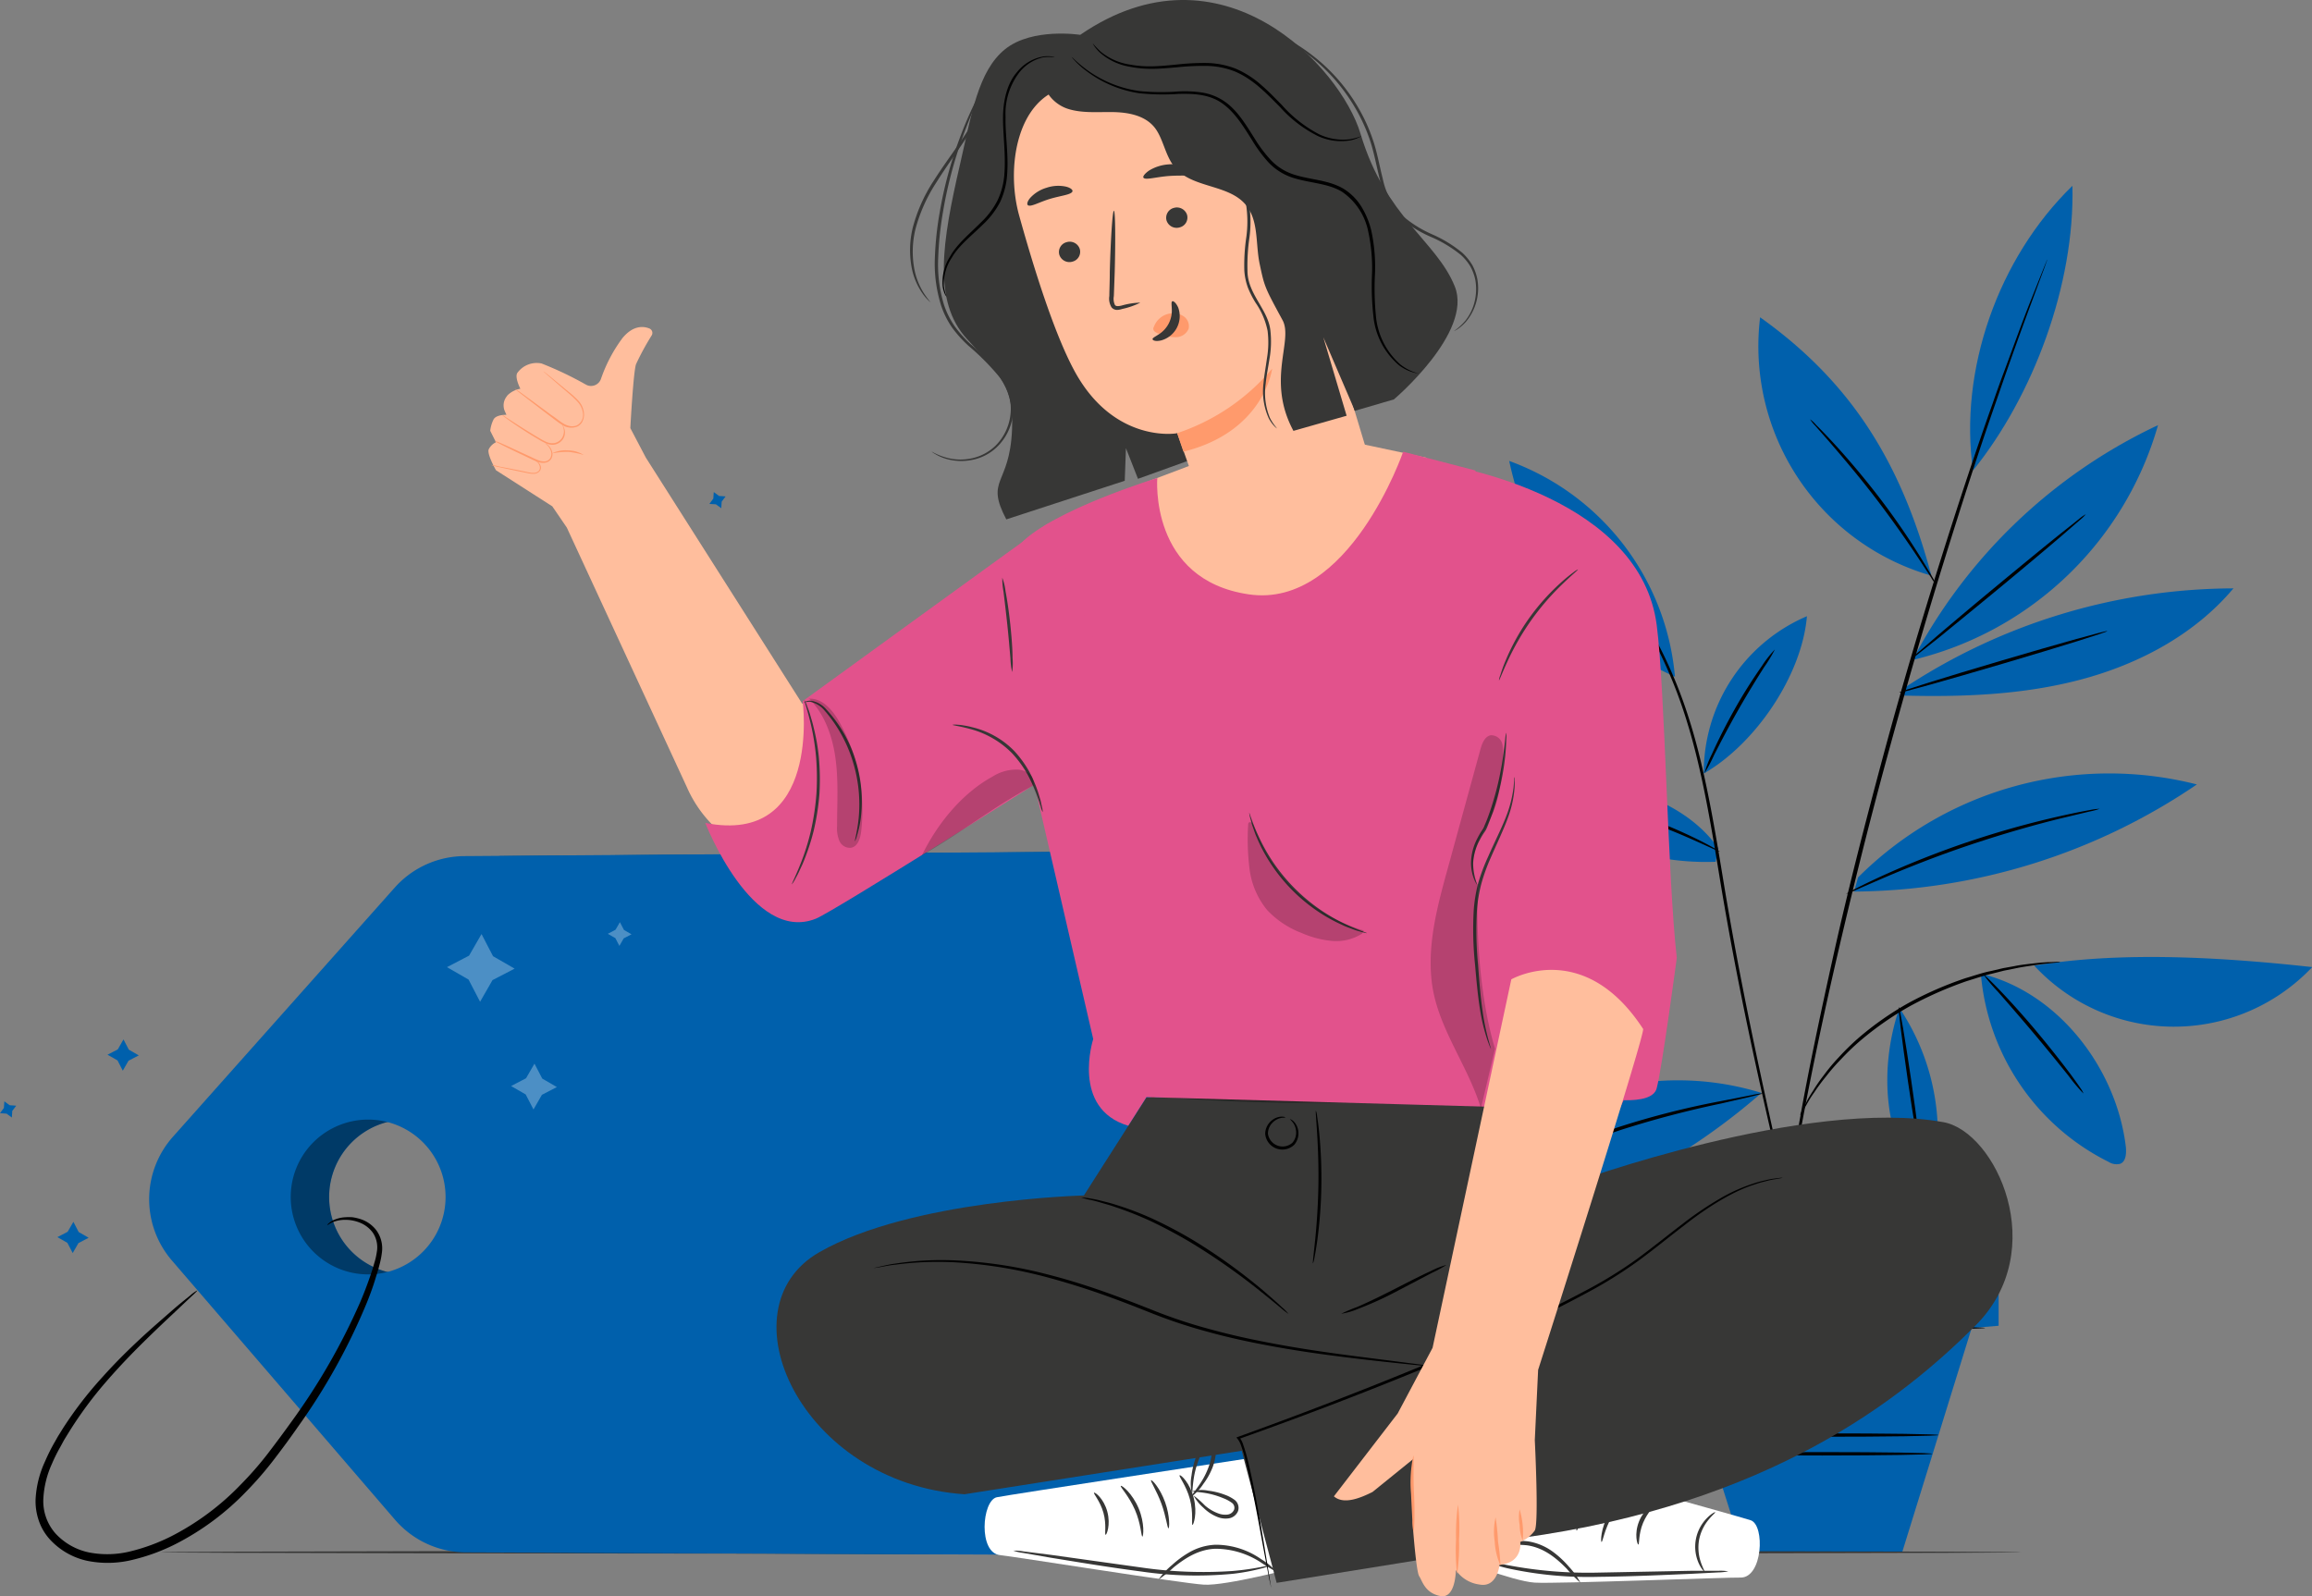 <svg xmlns="http://www.w3.org/2000/svg" viewBox="0 0 403.47 278.59"><rect x="0" y="0" width="403.47" height="278.59" fill="#808080" stroke="none"/><defs><style>.cls-1,.cls-6{opacity:0.3;}.cls-2{fill:none;}.cls-3{fill:#0060ac;}.cls-4{fill:#373736;}.cls-5{opacity:0.4;}.cls-6,.cls-7{fill:#fff;}.cls-8{fill:#ffbe9d;}.cls-9{fill:#ff9a6c;}.cls-10{fill:#e2528c;}.cls-11{opacity:0.2;}</style></defs><g id="Layer_2" data-name="Layer 2"><g id="Info"><g class="cls-1"><path class="cls-2" d="M94.89,135.13c.09,0,1.71-11.35,3.64-25.37s3.42-25.4,3.33-25.41-1.71,11.35-3.63,25.37S94.81,135.12,94.89,135.13Z"/><path class="cls-2" d="M47,73s0,.06.05.18l.19.5L48,75.62l2.76,7.09c2.33,6,5.5,14.29,8.88,23.49s6.31,17.59,8.4,23.67c1,3,1.88,5.48,2.47,7.2.29.83.51,1.49.68,2q.11.31.18.51a1.78,1.78,0,0,0,.07.17s0-.06,0-.18l-.16-.52c-.14-.47-.35-1.13-.62-2-.55-1.71-1.36-4.18-2.38-7.23-2-6.1-4.94-14.49-8.32-23.7s-6.58-17.49-9-23.47c-1.19-3-2.17-5.39-2.85-7-.35-.82-.61-1.46-.8-1.91l-.22-.5A1.78,1.78,0,0,0,47,73Z"/><path class="cls-2" d="M12.75,117.68c-.05.06,8.26,6.57,18.55,14.53S50,146.57,50.05,146.5,41.79,139.93,31.49,132,12.8,117.61,12.75,117.68Z"/><path class="cls-2" d="M115,137.25c.07.05,3.28-4,7.18-9.14s7-9.28,6.93-9.33-3.28,4-7.17,9.14S115,137.2,115,137.25Z"/><path class="cls-2" d="M16.67,169.24c0,.08,5.11-1.33,11.37-3.15s11.31-3.37,11.28-3.45S34.21,164,28,165.8,16.65,169.16,16.67,169.24Z"/></g><path class="cls-3" d="M324.25,153.14a62,62,0,0,1,59.13-16.23,107.67,107.67,0,0,1-59.83,18.7"/><path class="cls-3" d="M344.31,82.12c-2.47-17.42,4.3-37,17.35-49.69.43,17.27-6.86,36.7-17.35,49.69"/><path class="cls-3" d="M333.87,115A93.08,93.08,0,0,1,376.6,74.2a58.7,58.7,0,0,1-42.89,41"/><path class="cls-3" d="M331.71,121.39c10.53.29,21.18-.08,31.36-2.77s19.92-7.87,26.69-15.93a104.79,104.79,0,0,0-57.89,17.67"/><path class="cls-3" d="M337.05,100.47c-5.34-20-14.15-33.87-29.89-45.09a41.65,41.65,0,0,0,29.89,45.09"/><path class="cls-3" d="M297.33,135a29.63,29.63,0,0,1,18-27.45c-.87,10.34-9,22.3-18,27.45"/><path class="cls-3" d="M292.3,118.12a44.16,44.16,0,0,0-28.93-37.67c3.64,16.73,13.31,30.66,28.93,37.67"/><path class="cls-3" d="M299.88,148.07c-3.71-5.31-9.77-8.61-16-10.25S271,136,264.55,135.9a45.12,45.12,0,0,0,34.84,14.51"/><path class="cls-3" d="M307.4,190.75a49.42,49.42,0,0,0-60.34,28.58c21.92-4.16,43.55-13.89,60.34-28.58"/><path class="cls-3" d="M331.46,175.92c-3.64,10.76-2.94,23.77,5.15,33.05a39.5,39.5,0,0,0-5.15-33.05"/><path class="cls-3" d="M345.68,169.94A40.49,40.49,0,0,0,368,202.8a2.56,2.56,0,0,0,2,.32c1-.4,1.07-1.75,1-2.81-1.58-13.79-11.8-27.12-25.29-30.37"/><path class="cls-3" d="M355,168.54a33.21,33.21,0,0,0,48.51.25c-15.42-1.69-33.21-2.82-48.51-.25"/><path d="M357.27,45.27a2.62,2.62,0,0,1-.14.45c-.11.32-.27.76-.47,1.31-.44,1.17-1.06,2.84-1.86,5s-1.79,4.82-2.9,7.92c-.55,1.54-1.15,3.2-1.78,5s-1.25,3.62-1.93,5.57c-2.73,7.81-5.76,17.18-9,27.62s-6.59,22-9.91,34.17-6.19,23.86-8.66,34.52-4.47,20.3-6,28.43c-.38,2-.75,4-1.1,5.8s-.6,3.57-.88,5.19c-.56,3.24-1,6-1.35,8.32s-.62,4-.81,5.26c-.1.58-.17,1-.23,1.37a1.54,1.54,0,0,1-.1.46,4.12,4.12,0,0,1,0-.47c0-.34.1-.79.17-1.37.16-1.24.4-3,.7-5.29s.73-5.09,1.26-8.34q.39-2.43.84-5.19t1-5.81c1.44-8.15,3.47-17.8,5.84-28.49s5.34-22.35,8.62-34.55,6.72-23.72,10-34.17,6.39-19.8,9.17-27.59c.69-2,1.34-3.81,2-5.57s1.25-3.39,1.82-4.94c1.14-3.08,2.13-5.73,3-7.88l2-5c.22-.54.4-1,.52-1.28A4.19,4.19,0,0,1,357.27,45.27Z"/><path d="M272.58,89.38l.26.25.74.77c.64.69,1.58,1.72,2.74,3.07a107.76,107.76,0,0,1,9.08,12.11,81.28,81.28,0,0,1,9.49,20.31c2.54,8.08,4.12,17.27,5.7,26.87,3.13,19.23,7,36.45,9.76,48.91,1.41,6.19,2.54,11.22,3.34,14.74.38,1.72.68,3.06.89,4,.09.43.16.78.22,1a2,2,0,0,1,.05.36,1.2,1.2,0,0,1-.11-.34l-.27-1c-.24-.95-.58-2.28-1-4L310,201.76c-2.89-12.43-6.81-29.65-9.95-48.9-1.57-9.61-3.13-18.77-5.63-26.81a82.4,82.4,0,0,0-9.32-20.25,116.69,116.69,0,0,0-8.91-12.18c-1.13-1.38-2-2.43-2.65-3.14q-.44-.49-.69-.81A1.56,1.56,0,0,1,272.58,89.38Z"/><path d="M359.57,167.88s-.19.06-.56.11l-1.59.17-1.16.12-1.36.2c-1,.15-2.09.29-3.31.56l-1.91.38-2.05.52c-1.43.32-2.91.84-4.48,1.32a65.93,65.93,0,0,0-9.76,4.3,54.93,54.93,0,0,0-8.75,6.08,41.79,41.79,0,0,0-3.36,3.23,34.91,34.91,0,0,0-2.66,3.06,33.38,33.38,0,0,0-2,2.71,20.88,20.88,0,0,0-1.35,2.15l-.81,1.38a2,2,0,0,1-.33.46,2.68,2.68,0,0,1,.22-.51c.2-.39.43-.87.72-1.44a19,19,0,0,1,1.27-2.21,28.85,28.85,0,0,1,1.92-2.79,33.23,33.23,0,0,1,2.63-3.15,44,44,0,0,1,3.36-3.3,53.2,53.2,0,0,1,8.82-6.18,62.73,62.73,0,0,1,9.88-4.31c1.59-.46,3.08-1,4.53-1.27l2.07-.49,1.94-.35c1.22-.25,2.35-.36,3.34-.48l1.38-.15,1.16-.07,1.61-.06A2.17,2.17,0,0,1,359.57,167.88Z"/><path d="M364,89.75a7.55,7.55,0,0,1-1.11,1.07l-3.17,2.75c-2.7,2.31-6.45,5.46-10.62,8.91s-8,6.56-10.72,8.79l-3.3,2.6a8.08,8.08,0,0,1-1.25.9,6.7,6.7,0,0,1,1.11-1.08l3.17-2.75c2.7-2.3,6.45-5.46,10.62-8.91s7.95-6.55,10.72-8.78l3.29-2.61A8.06,8.06,0,0,1,364,89.75Z"/><path d="M367.75,110.14c.05.16-8.05,2.69-18.08,5.65s-18.2,5.25-18.25,5.09,8.05-2.69,18.08-5.65S367.71,110,367.75,110.14Z"/><path d="M337.86,102a5.94,5.94,0,0,1-.84-1.16l-2.13-3.25c-1.81-2.74-4.38-6.47-7.42-10.45s-6-7.44-8.13-9.92l-2.56-2.92a6.69,6.69,0,0,1-.9-1.12,6,6,0,0,1,1.06,1c.66.64,1.59,1.6,2.71,2.8,2.24,2.41,5.23,5.85,8.29,9.84s5.57,7.78,7.3,10.59c.86,1.4,1.54,2.54,2,3.35A7.85,7.85,0,0,1,337.86,102Z"/><path d="M309.74,113.35a26.77,26.77,0,0,1-1.9,3.12c-1.21,1.9-2.85,4.54-4.55,7.53s-3.13,5.75-4.15,7.76a28.4,28.4,0,0,1-1.71,3.23,19.43,19.43,0,0,1,1.33-3.41c.93-2.06,2.31-4.87,4-7.87s3.41-5.62,4.71-7.47A19.45,19.45,0,0,1,309.74,113.35Z"/><path d="M300.12,148.63c0,.08-1.59-.68-4.11-1.81s-6.06-2.63-10.05-4-7.68-2.43-10.36-3.12a43.47,43.47,0,0,1-4.35-1.15,4.86,4.86,0,0,1,1.2.13c.77.12,1.88.32,3.24.62a90.74,90.74,0,0,1,20.49,7.17c1.25.62,2.25,1.15,2.92,1.54A4.52,4.52,0,0,1,300.12,148.63Z"/><path d="M307.69,190.81a1.51,1.51,0,0,1-.5.17l-1.45.37-5.39,1.25a176,176,0,0,0-17.59,4.64,78,78,0,0,0-16.4,7.71c-2,1.25-3.49,2.35-4.53,3.14a13.93,13.93,0,0,1-1.63,1.21s.12-.15.37-.38.61-.59,1.12-1a45.19,45.19,0,0,1,4.44-3.32,71.51,71.51,0,0,1,16.44-7.92,146.13,146.13,0,0,1,17.69-4.49l5.43-1.06A13.89,13.89,0,0,1,307.69,190.81Z"/><path d="M335.08,201.21c-.16,0-1.13-5.65-2.15-12.68s-1.73-12.75-1.57-12.77,1.12,5.65,2.15,12.68S335.24,201.19,335.08,201.21Z"/><path d="M363.59,190.86a30.15,30.15,0,0,1-2.57-3.05c-1.54-1.92-3.67-4.57-6.09-7.44s-4.65-5.43-6.27-7.28a31.45,31.45,0,0,1-2.57-3.05s.32.22.82.7,1.2,1.18,2.06,2.07c1.7,1.78,4,4.3,6.41,7.18s4.51,5.57,6,7.56c.73,1,1.31,1.81,1.69,2.38A3.71,3.71,0,0,1,363.59,190.86Z"/><polygon class="cls-3" points="288.14 217.3 288.14 231.39 291.66 231.39 304.18 270.92 331.95 270.92 344.08 231.78 348.78 231.39 348.78 217.3 288.14 217.3"/><path d="M346.43,231.78c0,.16-12.26.3-27.38.3s-27.39-.14-27.39-.3,12.26-.29,27.39-.29S346.43,231.62,346.43,231.78Z"/><path d="M366.41,141.16a10.93,10.93,0,0,1-1.78.48l-4.88,1.17c-4.11,1-9.75,2.57-15.87,4.62s-11.55,4.24-15.43,5.91l-4.6,2a12.51,12.51,0,0,1-1.71.7,10.89,10.89,0,0,1,1.61-.9c1.06-.55,2.6-1.3,4.53-2.19a161.41,161.41,0,0,1,15.42-6.09,158.52,158.52,0,0,1,16-4.46c2.07-.46,3.75-.8,4.92-1A10.86,10.86,0,0,1,366.41,141.16Z"/><path d="M337.21,253.73c0,.16-8.6.3-19.21.3s-19.22-.14-19.22-.3,8.61-.29,19.22-.29S337.21,253.57,337.21,253.73Z"/><path d="M338.29,250.46c0,.17-9.11.3-20.36.3s-20.36-.13-20.36-.3,9.11-.29,20.36-.29S338.29,250.3,338.29,250.46Z"/><path class="cls-4" d="M28,270.92c0,.14,72.7.26,162.36.26s162.38-.12,162.38-.26-72.69-.26-162.38-.26S28,270.77,28,270.92Z"/><path class="cls-3" d="M36.9,198.38l38.7-43.47a16.4,16.4,0,0,1,12.12-5.49l127.39-.92a16.38,16.38,0,0,1,16.5,16.42l-.21,90.21A16.38,16.38,0,0,1,215,271.47L88,270.94a16.4,16.4,0,0,1-12.36-5.7L36.72,220A16.4,16.4,0,0,1,36.9,198.38ZM58.43,214a13.51,13.51,0,1,0,7.43-17.6A13.51,13.51,0,0,0,58.43,214Z"/><g class="cls-5"><path d="M36.9,198.38l38.7-43.47a16.4,16.4,0,0,1,12.12-5.49l127.39-.92a16.38,16.38,0,0,1,16.5,16.42l-.21,90.21A16.38,16.38,0,0,1,215,271.47L88,270.94a16.4,16.4,0,0,1-12.36-5.7L36.72,220A16.4,16.4,0,0,1,36.9,198.38ZM58.43,214a13.51,13.51,0,1,0,7.43-17.6A13.51,13.51,0,0,0,58.43,214Z"/></g><path class="cls-3" d="M30.2,198.38l38.69-43.47A16.4,16.4,0,0,1,81,149.42l127.39-.92a16.37,16.37,0,0,1,16.5,16.42l-.21,90.21a16.38,16.38,0,0,1-16.45,16.34l-126.95-.53a16.37,16.37,0,0,1-12.35-5.7L30,220A16.39,16.39,0,0,1,30.2,198.38ZM51.73,214a13.51,13.51,0,1,0,7.43-17.6A13.5,13.5,0,0,0,51.73,214Z"/><path d="M34.43,225.22a6.29,6.29,0,0,0-1.26.91c-.8.64-2,1.59-3.43,2.85s-3.25,2.81-5.27,4.69-4.26,4.07-6.58,6.66a67,67,0,0,0-6.93,9c-.27.44-.54.88-.82,1.32l-.78,1.37A31.66,31.66,0,0,0,7.89,255a17.88,17.88,0,0,0-1.68,6.69,10.44,10.44,0,0,0,.54,3.65,9.32,9.32,0,0,0,1.91,3.29,12.37,12.37,0,0,0,6.64,3.8,18,18,0,0,0,7.84-.19,34.13,34.13,0,0,0,7.48-2.74,46.25,46.25,0,0,0,12.48-9.31,59.82,59.82,0,0,0,4.83-5.61q2.19-2.85,4.16-5.69a107.46,107.46,0,0,0,11.83-21.29q1-2.42,1.67-4.67c.24-.75.46-1.48.64-2.2a14.58,14.58,0,0,0,.42-2.15,5.35,5.35,0,0,0-1-3.89,5.65,5.65,0,0,0-2.75-1.92,8.62,8.62,0,0,0-1.39-.32,8.73,8.73,0,0,0-1.24,0,5.63,5.63,0,0,0-1.88.42,3.28,3.28,0,0,0-1,.62c-.2.18-.29.28-.28.3s.15,0,.37-.18a4.67,4.67,0,0,1,1-.45,5.92,5.92,0,0,1,1.8-.26,6.79,6.79,0,0,1,1.15.1,7.25,7.25,0,0,1,1.26.35,5.19,5.19,0,0,1,2.37,1.79,4.58,4.58,0,0,1,.7,3.37,12.51,12.51,0,0,1-.46,2c-.19.7-.42,1.41-.67,2.14-.5,1.46-1.08,3-1.75,4.57a111.48,111.48,0,0,1-12,20.89q-2,2.79-4.16,5.61A58.92,58.92,0,0,1,42,259.12a45.55,45.55,0,0,1-12.09,9,33.48,33.48,0,0,1-7.14,2.64,16.72,16.72,0,0,1-7.2.2,11,11,0,0,1-5.87-3.3,8.53,8.53,0,0,1-2.14-6,16.81,16.81,0,0,1,1.51-6.19,27.17,27.17,0,0,1,1.39-2.81l.74-1.36L12,250a68.93,68.93,0,0,1,6.66-9c2.25-2.59,4.42-4.83,6.37-6.75s3.66-3.54,5.07-4.86l3.24-3.06C34.1,225.65,34.47,225.26,34.43,225.22Z"/><polygon class="cls-6" points="89.81 169.06 86.04 166.89 84.03 163.02 81.86 166.79 78 168.8 81.77 170.97 83.78 174.84 85.95 171.06 89.81 169.06"/><g class="cls-1"><polygon class="cls-7" points="110.21 163.07 108.89 162.31 108.18 160.95 107.42 162.27 106.07 162.98 107.39 163.74 108.09 165.09 108.85 163.77 110.21 163.07"/></g><g class="cls-1"><polygon class="cls-7" points="97.18 189.73 94.63 188.25 93.27 185.64 91.8 188.19 89.19 189.55 91.74 191.02 93.1 193.64 94.57 191.08 97.18 189.73"/></g><polygon class="cls-3" points="195.84 128.98 194.73 130.99 192.72 132.09 194.73 133.19 195.84 135.21 196.94 133.19 198.95 132.09 196.94 130.99 195.84 128.98"/><polygon class="cls-3" points="188.47 101.39 187.33 101.32 186.41 100.64 186.33 101.78 185.65 102.7 186.79 102.78 187.72 103.46 187.79 102.32 188.47 101.39"/><polygon class="cls-3" points="2.83 192.98 1.68 192.9 0.76 192.22 0.68 193.37 0 194.29 1.15 194.37 2.07 195.05 2.14 193.9 2.83 192.98"/><polygon class="cls-3" points="133.6 135.68 132.45 135.6 131.53 134.92 131.45 136.07 130.77 136.99 131.92 137.06 132.84 137.75 132.92 136.6 133.6 135.68"/><polygon class="cls-3" points="126.62 86.64 125.48 86.56 124.56 85.88 124.48 87.02 123.8 87.95 124.94 88.02 125.87 88.7 125.94 87.56 126.62 86.64"/><polygon class="cls-3" points="161.77 117.07 160.02 116.07 159.1 114.28 158.09 116.03 156.31 116.95 158.05 117.95 158.98 119.74 159.98 118 161.77 117.07"/><polygon class="cls-3" points="15.47 216.03 13.73 215.03 12.81 213.25 11.8 214.99 10.02 215.92 11.76 216.92 12.69 218.7 13.69 216.96 15.47 216.03"/><polygon class="cls-3" points="24.22 184.2 22.48 183.2 21.55 181.41 20.55 183.16 18.76 184.08 20.51 185.08 21.43 186.87 22.43 185.13 24.22 184.2"/><path class="cls-7" d="M262.1,253.19s41.76,11.56,43.43,12.15c2.52.88,2.09,10.1-1.82,10-1.85-.07-32.08,1.12-35.9.88s-14.09-4.3-14.09-4.3Z"/><path class="cls-4" d="M279.49,269.12c.21,0,.49-2.18,1.84-4.48s3.08-3.68,2.95-3.84-2.14,1-3.55,3.49S279.32,269.14,279.49,269.12Z"/><path class="cls-4" d="M275.14,267.15c.2,0,.63-1.94,1.74-4.12s2.42-3.71,2.27-3.85-1.75,1.23-2.9,3.54S275,267.14,275.14,267.15Z"/><path class="cls-4" d="M271.05,266.06c.21,0,.05-2.1,1-4.42s2.42-3.75,2.27-3.9-1.95,1.13-2.92,3.65S270.88,266.12,271.05,266.06Z"/><path class="cls-4" d="M271.79,260.66a7.22,7.22,0,0,0,.45-3.11,14.68,14.68,0,0,0-1-5.34,2.37,2.37,0,0,0-.67-1,1.1,1.1,0,0,0-1.43.07,1.79,1.79,0,0,0-.56,1.18,10.42,10.42,0,0,0-.06,1.1,9.58,9.58,0,0,0,.26,2.05,12.52,12.52,0,0,0,1.29,3.19,8.36,8.36,0,0,0,1.87,2.51c.1-.06-.6-1-1.43-2.74a14,14,0,0,1-1.1-3.1,9.16,9.16,0,0,1-.2-1.91c0-.64,0-1.45.38-1.75a.41.41,0,0,1,.56,0,1.72,1.72,0,0,1,.45.73,16.14,16.14,0,0,1,.64,1.84,17.06,17.06,0,0,1,.55,3.26C271.87,259.46,271.68,260.64,271.79,260.66Z"/><path class="cls-4" d="M271.74,260.24a5.71,5.71,0,0,0-2.69-.44,12,12,0,0,0-3,.37,6.34,6.34,0,0,0-1.71.62,1.76,1.76,0,0,0-.94,1.91,2.08,2.08,0,0,0,1.5,1.49,3.81,3.81,0,0,0,1.87,0,9,9,0,0,0,4.66-3.25,18.36,18.36,0,0,0-2.23,1.51,7.34,7.34,0,0,1-2.56,1.11,3.52,3.52,0,0,1-1.55,0,1.4,1.4,0,0,1-1-1,1.07,1.07,0,0,1,.62-1.16,6,6,0,0,1,1.51-.59,13.71,13.71,0,0,1,2.82-.49C270.7,260.18,271.73,260.35,271.74,260.24Z"/><path class="cls-4" d="M285.91,269.57c.2,0,0-1.81.82-3.77s2.18-3.1,2-3.26-1.82.81-2.7,3S285.74,269.64,285.91,269.57Z"/><path class="cls-4" d="M256.77,271.5a9.47,9.47,0,0,0,1.61.76A37.78,37.78,0,0,0,263,273.7a66,66,0,0,0,16,1.51c6.25-.07,11.89-.35,16-.52l4.84-.25a10,10,0,0,0,1.77-.19,8.32,8.32,0,0,0-1.78-.09l-4.84,0-16,.31a74.53,74.53,0,0,1-15.83-1.29C259.15,272.4,256.82,271.37,256.77,271.5Z"/><path class="cls-4" d="M255.53,272.45a33.68,33.68,0,0,0,3.13-1.42,14.51,14.51,0,0,1,7.91-1.31c3.14.48,5.37,2.59,6.83,4.06a25.4,25.4,0,0,0,2.4,2.46,12.78,12.78,0,0,0-2-2.79,16.79,16.79,0,0,0-2.77-2.59,9.9,9.9,0,0,0-4.31-1.83,13.8,13.8,0,0,0-8.22,1.55A11.42,11.42,0,0,0,255.53,272.45Z"/><path class="cls-4" d="M297.43,274.26c.07-.05-.28-.61-.61-1.58a8,8,0,0,1-.31-3.93,7.85,7.85,0,0,1,1.69-3.55c.65-.8,1.18-1.19,1.13-1.26s-.66.22-1.43,1a7.11,7.11,0,0,0-1.46,7.89C296.89,273.82,297.38,274.3,297.43,274.26Z"/><path class="cls-7" d="M218.52,254.43s-42.83,6.51-44.57,6.89c-2.6.58-3.28,9.79.63,10.11,1.84.15,31.71,4.93,35.53,5.15s15.8-2.92,15.8-2.92Z"/><path class="cls-4" d="M199.36,268.18c-.22,0-.23-2.22-1.3-4.67s-2.62-4-2.47-4.17,2,1.27,3.11,3.9S199.53,268.22,199.36,268.18Z"/><path class="cls-4" d="M203.91,266.74c-.2,0-.39-2-1.23-4.3s-2-4-1.8-4.09,1.58,1.42,2.45,3.85S204.09,266.75,203.91,266.74Z"/><path class="cls-4" d="M208.1,266.14c-.21,0,.2-2.09-.45-4.5s-2-4-1.79-4.15,1.81,1.36,2.47,4S208.26,266.22,208.1,266.14Z"/><path class="cls-4" d="M208,260.69a7.59,7.59,0,0,1-.07-3.14,14.47,14.47,0,0,1,1.67-5.18,2.26,2.26,0,0,1,.79-.93,1.1,1.1,0,0,1,1.41.24,1.8,1.8,0,0,1,.41,1.24,7.92,7.92,0,0,1-.07,1.1,9.6,9.6,0,0,1-.5,2,12.21,12.21,0,0,1-1.66,3,8.65,8.65,0,0,1-2.16,2.28c-.09-.08.72-1,1.75-2.56A13.51,13.51,0,0,0,211,255.8a9.12,9.12,0,0,0,.43-1.87c.06-.64.16-1.43-.18-1.78a.41.41,0,0,0-.54-.12,1.79,1.79,0,0,0-.54.67,16.61,16.61,0,0,0-.85,1.76,16.07,16.07,0,0,0-.93,3.17C208.07,259.49,208.12,260.69,208,260.69Z"/><path class="cls-4" d="M208.11,260.28a5.66,5.66,0,0,1,2.72-.11,12.29,12.29,0,0,1,2.9.71,6.56,6.56,0,0,1,1.62.83,1.76,1.76,0,0,1,.71,2,2.08,2.08,0,0,1-1.67,1.3,3.79,3.79,0,0,1-1.86-.22,7.21,7.21,0,0,1-2.53-1.65,7.52,7.52,0,0,1-1.71-2.13,17.78,17.78,0,0,1,2,1.76,7.43,7.43,0,0,0,2.42,1.41,3.36,3.36,0,0,0,1.54.16,1.41,1.41,0,0,0,1.12-.87,1.07,1.07,0,0,0-.47-1.23,6.19,6.19,0,0,0-1.44-.76,14,14,0,0,0-2.73-.83C209.15,260.35,208.11,260.39,208.11,260.28Z"/><path class="cls-4" d="M192.93,267.86c-.2-.05.21-1.79-.37-3.84s-1.79-3.34-1.64-3.49,1.7,1,2.32,3.31S193.09,268,192.93,267.86Z"/><path class="cls-4" d="M221.63,273.24a8.46,8.46,0,0,1-1.69.56,35.42,35.42,0,0,1-4.79.88,66.54,66.54,0,0,1-16-.4c-6.2-.81-11.77-1.76-15.81-2.41l-4.77-.83a8.23,8.23,0,0,1-1.74-.4,8.44,8.44,0,0,1,1.78.13l4.81.61,15.82,2.21a74.58,74.58,0,0,0,15.87.6C219.16,273.85,221.6,273.1,221.63,273.24Z"/><path class="cls-4" d="M222.75,274.33a34.25,34.25,0,0,1-2.94-1.78,14.54,14.54,0,0,0-7.69-2.24c-3.18.1-5.65,1.94-7.27,3.22a23.54,23.54,0,0,1-2.68,2.16,13.57,13.57,0,0,1,2.36-2.54,17.1,17.1,0,0,1,3.06-2.24,10,10,0,0,1,4.5-1.3,13.84,13.84,0,0,1,8,2.52A11.06,11.06,0,0,1,222.75,274.33Z"/><path class="cls-8" d="M85.29,78.42a2.67,2.67,0,0,1,1.26-1.23l-1-2a5.82,5.82,0,0,1,.59-2c.49-.86,2.24-.79,2.24-.79l-.26-.58a2.51,2.51,0,0,1,.22-2.51,3.69,3.69,0,0,1,.25-.34,4.21,4.21,0,0,1,2.22-1.12s-1-1.92-.55-2.73a4.15,4.15,0,0,1,4.25-1.68,60.47,60.47,0,0,1,7.76,3.7,1.83,1.83,0,0,0,2.6-1A26.25,26.25,0,0,1,108.63,59c1.88-2.26,3.65-2.08,4.67-1.68a.84.84,0,0,1,.42,1.23,45.63,45.63,0,0,0-2.72,5c-.48,1.31-1,11.17-1,11.17l2.7,5.14L140,122.83s41.15-27.73,41-28.42l1.94,31.8-31,20.59a21.82,21.82,0,0,1-32.08-9.43L98.91,92.07l-2.53-3.7-9.83-6.3S84.94,79.25,85.29,78.42Z"/><path class="cls-9" d="M89.81,67.8A1.52,1.52,0,0,0,90,68l.59.48,2.2,1.7,3.28,2.51c.63.46,1.25,1,2,1.44a2.85,2.85,0,0,0,2.61.34,1.89,1.89,0,0,0,1-1,2.76,2.76,0,0,0,.23-1.32,3.72,3.72,0,0,0-1-2.24,15.94,15.94,0,0,0-1.64-1.5l-1.48-1.22-2.15-1.77c-.24-.19-.44-.34-.59-.47a1.48,1.48,0,0,0-.22-.15s.06.07.18.19l.57.51,2.1,1.82,1.46,1.25a15.78,15.78,0,0,1,1.6,1.5,3.57,3.57,0,0,1,1,2.1,2.06,2.06,0,0,1-1.06,2.07,2.15,2.15,0,0,1-1.23.12,3.45,3.45,0,0,1-1.15-.45c-.71-.43-1.34-1-2-1.41L92.91,70l-2.25-1.64L90,67.94A1.08,1.08,0,0,0,89.81,67.8Z"/><path class="cls-9" d="M87.63,72.43a2.79,2.79,0,0,0,.45.38c.31.23.75.55,1.31.94,1.12.78,2.69,1.82,4.48,2.87a12.48,12.48,0,0,0,1.34.73,2.88,2.88,0,0,0,1.43.27,2.23,2.23,0,0,0,1.85-1.48,2.2,2.2,0,0,0-.13-1.62,1.44,1.44,0,0,0-.25-.37A.84.84,0,0,0,98,74s.13.17.27.52a2.12,2.12,0,0,1,0,1.52,2,2,0,0,1-1.71,1.31,2.66,2.66,0,0,1-1.3-.26A13.3,13.3,0,0,1,94,76.41c-1.78-1.06-3.36-2.06-4.5-2.8l-1.35-.88A2.78,2.78,0,0,0,87.63,72.43Z"/><path class="cls-9" d="M86.36,77a2.55,2.55,0,0,0,.47.27l1.33.67c1.13.56,2.69,1.31,4.43,2.13a10.61,10.61,0,0,0,1.3.56,2.47,2.47,0,0,0,1.34.11,1.47,1.47,0,0,0,1-.72,1.61,1.61,0,0,0,.15-1.06,2.23,2.23,0,0,0-.78-1.29,1.65,1.65,0,0,0-.46-.31,4.63,4.63,0,0,0,.39.38,2.34,2.34,0,0,1,.68,1.25,1.55,1.55,0,0,1-.16.93,1.29,1.29,0,0,1-.88.6A2.37,2.37,0,0,1,94,80.35a13.57,13.57,0,0,1-1.26-.56l-4.47-2.06-1.36-.6A2.14,2.14,0,0,0,86.36,77Z"/><path class="cls-9" d="M85.65,81.14a10.44,10.44,0,0,0,1.56.41c1,.22,2.32.5,3.81.81l1.09.22a4.7,4.7,0,0,0,1,.12,1.5,1.5,0,0,0,.93-.33,1,1,0,0,0,.36-.8,1.44,1.44,0,0,0-.6-1,.74.74,0,0,0-.41-.18s.14.08.35.26a1.36,1.36,0,0,1,.48,1,.8.8,0,0,1-.31.63,1.29,1.29,0,0,1-.81.26,4.49,4.49,0,0,1-1-.13l-1.09-.23c-1.49-.3-2.84-.56-3.83-.74A10,10,0,0,0,85.65,81.14Z"/><path class="cls-9" d="M96.31,79.14a14.39,14.39,0,0,1,2.8-.28,13.66,13.66,0,0,1,2.76.55,5.19,5.19,0,0,0-2.75-.8A5.3,5.3,0,0,0,96.31,79.14Z"/><path class="cls-4" d="M243.25,69.71S257.09,58,253.88,50,241.8,38,237.43,23.35c-3.49-11.68-24.28-34.18-48.92-17.27,0,0-8.34-1.31-13.09,2.49S169.54,20,167.53,28.7c-3.11,13.49-4.81,23.86,1.2,30.45s8.2,8.38,7.88,15.88c-.42,9.79-4.74,8.48-1,15.62l20.67-6.74.21-5.69,2.1,5.35,12-4.32Z"/><path class="cls-4" d="M174.44,20.49c1.34,3.08.24,6.64-1,9.75s-2.75,6.41-2.1,9.72c1.14,5.85,8.4,9.11,9.21,15,.43,3.16-1.16,6.38-.55,9.52s3.14,5.32,5.82,6.84,5.67,2.54,8.2,4.32c0,0,5.56,4.56,15.13-3"/><path class="cls-8" d="M213.68,12.84a5.09,5.09,0,0,1,6,3.38h0l19.86,65.91c2.56,7.71-7.13,15.94-15.41,18.62h0c-8.35,2.71-10-1.26-12.7-8.52-4.44-12.12-6-16.7-6-16.63s-11.09,1.9-18-11c-3.45-6.42-7-17.69-9.58-27-2.33-8.38-.39-20.34,8.08-22.32Z"/><path class="cls-4" d="M184.87,44.48a1.85,1.85,0,0,0,2.3,1.18,1.77,1.77,0,0,0,1.26-2.21,1.84,1.84,0,0,0-2.3-1.18A1.77,1.77,0,0,0,184.87,44.48Z"/><path class="cls-2" d="M182.12,42.09c.3.15,1.29-1.29,3.17-1.94s3.6-.19,3.73-.49c.06-.14-.3-.48-1.06-.71a5.13,5.13,0,0,0-3.08.11,4.9,4.9,0,0,0-2.42,1.83C182,41.54,182,42,182.12,42.09Z"/><path class="cls-4" d="M203.58,38.5a1.85,1.85,0,0,0,2.31,1.18,1.77,1.77,0,0,0,1.26-2.2,1.87,1.87,0,0,0-2.31-1.19A1.78,1.78,0,0,0,203.58,38.5Z"/><path class="cls-2" d="M201,36.44c.3.15,1.29-1.29,3.17-1.94s3.6-.19,3.73-.49c.06-.14-.3-.48-1.06-.7a5,5,0,0,0-3.08.1,4.91,4.91,0,0,0-2.42,1.84C200.86,35.89,200.81,36.38,201,36.44Z"/><path class="cls-4" d="M199,52.82a13,13,0,0,0-3.26.51c-.5.12-1,.18-1.18-.12a2.54,2.54,0,0,1-.18-1.54c.05-1.33.1-2.71.15-4.17.16-5.91.1-10.7-.14-10.71s-.56,4.79-.72,10.7c0,1.45-.06,2.84-.08,4.17a2.91,2.91,0,0,0,.4,2,1.26,1.26,0,0,0,1,.43,3.27,3.27,0,0,0,.86-.17A13.06,13.06,0,0,0,199,52.82Z"/><path class="cls-9" d="M205.43,75.6A36.89,36.89,0,0,0,222,64.35s-1.35,11-15.48,14.48Z"/><path class="cls-9" d="M201.35,57.09a3.59,3.59,0,0,1,2.6-2.33,3.31,3.31,0,0,1,2.55.41,2.08,2.08,0,0,1,.93,2.2,2.42,2.42,0,0,1-2.26,1.48,7.58,7.58,0,0,1-2.91-.6,2.1,2.1,0,0,1-.73-.37.64.64,0,0,1-.24-.7"/><path class="cls-4" d="M199.54,31c.3.5,2.21-.13,4.56-.29s4.34.11,4.55-.43c.1-.25-.32-.69-1.17-1.07a7.65,7.65,0,0,0-3.54-.52,7.53,7.53,0,0,0-3.4,1.07C199.76,30.3,199.41,30.8,199.54,31Z"/><path class="cls-4" d="M179.4,35.83c.53.32,2-.58,3.9-1.14s3.61-.7,3.85-1.27c.1-.26-.28-.63-1.1-.84a6.37,6.37,0,0,0-3.38.18,6.29,6.29,0,0,0-2.86,1.75C179.26,35.15,179.16,35.66,179.4,35.83Z"/><path class="cls-4" d="M236.8,56.08q-5.6-18.7-11.17-37.4c-.77-2.56-1.65-5.29-3.78-6.9s-4.7-1.7-7.22-1.75a137.26,137.26,0,0,0-32.4,3.19c-.51,2.54,1.69,5,4.14,5.78s5.12.53,7.71.56,5.4.49,7.16,2.4,2,5.16,3.8,7.27c3,3.65,9.37,2.88,12.38,6.54,2.28,2.77,1.66,6.82,2.41,10.32.85,4,.85,4,4,9.81,1.91,3.59-2.89,10.43,1.89,19.3L235,72.56l-4.07-13.7,5.52,12.85Z"/><path class="cls-4" d="M204.57,52.59c-.2.11-.1.61-.08,1.33a4.88,4.88,0,0,1-2.35,4.48c-.6.4-1.06.6-1,.82s.57.41,1.47.2a4.39,4.39,0,0,0,3-5.74C205.23,52.82,204.74,52.48,204.57,52.59Z"/><path class="cls-4" d="M207.33,22.53a3.44,3.44,0,0,0,.51.29c.35.16.85.44,1.48.81A17.87,17.87,0,0,1,217.5,36a20.16,20.16,0,0,1,0,5.37,33.15,33.15,0,0,0-.35,5.88,10.64,10.64,0,0,0,.64,3,17.15,17.15,0,0,0,1.33,2.6,13.07,13.07,0,0,1,2.09,4.9,16.57,16.57,0,0,1-.12,4.84c-.21,1.53-.48,3-.59,4.27a11.39,11.39,0,0,0,.92,6.16,6.37,6.37,0,0,0,1,1.39,2.61,2.61,0,0,0,.45.38,9.22,9.22,0,0,1-1.26-1.86,11.52,11.52,0,0,1-.73-6c.12-1.29.41-2.7.65-4.24a17.39,17.39,0,0,0,.17-5c-.39-3.68-4-6.38-4-10.43a33.5,33.5,0,0,1,.34-5.78,20.67,20.67,0,0,0,0-5.5,17.62,17.62,0,0,0-3.8-8.42,16.68,16.68,0,0,0-4.76-4,13.09,13.09,0,0,0-1.53-.74A2.65,2.65,0,0,0,207.33,22.53Z"/><path class="cls-4" d="M162.51,78.76s.05,0,.17.14a3.69,3.69,0,0,0,.53.35,8.2,8.2,0,0,0,2.27.93,9.39,9.39,0,0,0,3.88.14A8.61,8.61,0,0,0,174,78a9.35,9.35,0,0,0,2.76-5.57,8.76,8.76,0,0,0-.23-3.51,10.63,10.63,0,0,0-1.65-3.34A42.56,42.56,0,0,0,169.31,60a21.56,21.56,0,0,1-2.72-3.07,14.82,14.82,0,0,1-1.86-3.76,24.17,24.17,0,0,1-1-8.25,58,58,0,0,1,.81-7.79,74.12,74.12,0,0,1,3.33-12.84A77.7,77.7,0,0,1,171.33,16c.47-.95.85-1.68,1.11-2.17a4.93,4.93,0,0,0,.36-.77,5,5,0,0,0-.45.72c-.3.47-.7,1.19-1.2,2.13a67.4,67.4,0,0,0-3.67,8.21A70.7,70.7,0,0,0,164,37a56.82,56.82,0,0,0-.85,7.85,24.36,24.36,0,0,0,1.07,8.43,15.19,15.19,0,0,0,1.93,3.89A21.15,21.15,0,0,0,169,60.34a44.1,44.1,0,0,1,5.49,5.55,10.13,10.13,0,0,1,1.6,3.18,8.45,8.45,0,0,1,.24,3.34,9.09,9.09,0,0,1-2.58,5.36,8.5,8.5,0,0,1-4.4,2.27,9.25,9.25,0,0,1-3.78-.06A10.93,10.93,0,0,1,162.51,78.76Z"/><path d="M247.58,65.2a8.71,8.71,0,0,1-3.22-1.6A12.84,12.84,0,0,1,240.1,55a48.66,48.66,0,0,1-.17-6.83,29.76,29.76,0,0,0-.62-7.9,14.41,14.41,0,0,0-1.61-4A9.56,9.56,0,0,0,234.55,33c-2.72-1.66-6-1.58-9-2.62a9.49,9.49,0,0,1-3.83-2.5A23.4,23.4,0,0,1,219,24.26c-1.6-2.52-3.13-5.17-5.57-6.73a9.61,9.61,0,0,0-3.87-1.41,21.11,21.11,0,0,0-3.86-.16,39.39,39.39,0,0,1-6.82-.06,20.37,20.37,0,0,1-9.08-3.62,25.69,25.69,0,0,1-2.09-1.7l-.51-.49L187,9.94a14.35,14.35,0,0,0,2.66,2.5,20.19,20.19,0,0,0,9.14,3.83,40,40,0,0,0,6.89.12c2.42-.05,5.17,0,7.46,1.55s3.8,4.06,5.4,6.6a24.17,24.17,0,0,0,2.76,3.74,10.11,10.11,0,0,0,4,2.64c3.08,1.06,6.35,1,8.89,2.55a11,11,0,0,1,4.57,6.93,29.87,29.87,0,0,1,.65,7.77,47.53,47.53,0,0,0,.24,6.88,12.85,12.85,0,0,0,4.5,8.71A7.39,7.39,0,0,0,246.65,65a5.63,5.63,0,0,0,.69.16A.71.71,0,0,0,247.58,65.2Z"/><path d="M237.56,23.77a11,11,0,0,1-2,.54,9.8,9.8,0,0,1-5.39-.89,22.76,22.76,0,0,1-6.47-5.09c-1.1-1.12-2.24-2.32-3.55-3.45a16.53,16.53,0,0,0-4.5-2.89,14.67,14.67,0,0,0-5.27-1,43.35,43.35,0,0,0-5,.27c-1.56.15-3,.3-4.43.32a19.14,19.14,0,0,1-3.83-.32,10.46,10.46,0,0,1-5-2.21,15.68,15.68,0,0,1-1.42-1.48,2.59,2.59,0,0,0,.27.47,4.32,4.32,0,0,0,.4.52,5.06,5.06,0,0,0,.61.64,10.4,10.4,0,0,0,5.09,2.43,19.62,19.62,0,0,0,3.9.38c1.42,0,2.91-.14,4.47-.27a43.23,43.23,0,0,1,4.9-.24,14.09,14.09,0,0,1,5.08.94c3.32,1.37,5.7,4,7.91,6.19A22.21,22.21,0,0,0,230,23.75a9.66,9.66,0,0,0,5.58.76,6.35,6.35,0,0,0,1.47-.47C237.41,23.88,237.57,23.79,237.56,23.77Z"/><path d="M165.2,51.82a8.8,8.8,0,0,1-.49-1.91,8.29,8.29,0,0,1,1.43-5c1.15-2,3.3-3.68,5.48-5.81a14.51,14.51,0,0,0,2.91-3.84,13.54,13.54,0,0,0,1.24-5c.23-3.55-.37-6.87-.29-9.88a11.82,11.82,0,0,1,2.2-7.46A7.4,7.4,0,0,1,182.07,10a8.66,8.66,0,0,1,2,0,1.58,1.58,0,0,0-.5-.14,5.42,5.42,0,0,0-1.49,0,7.48,7.48,0,0,0-4.65,2.79c-1.56,1.79-2.35,4.63-2.39,7.68s.48,6.39.25,9.85A12.91,12.91,0,0,1,174.07,35a14.11,14.11,0,0,1-2.79,3.73c-2.12,2.12-4.3,3.9-5.46,6a8.28,8.28,0,0,0-1.31,5.27,5.16,5.16,0,0,0,.42,1.43A4.1,4.1,0,0,0,165.2,51.82Z"/><path class="cls-4" d="M253.7,57.81a5,5,0,0,0,.64-.35,7.74,7.74,0,0,0,1.56-1.4,9.09,9.09,0,0,0,1.92-7.3,8.75,8.75,0,0,0-.86-2.45,9.47,9.47,0,0,0-1.76-2.18,22.22,22.22,0,0,0-5.2-3.2,20.61,20.61,0,0,1-5.56-3.54,13.09,13.09,0,0,1-3.14-6.23c-.61-2.37-1-4.76-1.8-7a30.05,30.05,0,0,0-2.9-6.09A31.3,31.3,0,0,0,229,9.64a29,29,0,0,0-6.61-3.88A19.38,19.38,0,0,0,220.43,5a3.57,3.57,0,0,0-.7-.2c0,.06.93.36,2.57,1.11a31.31,31.31,0,0,1,6.47,4,31.92,31.92,0,0,1,7.42,8.41,30.42,30.42,0,0,1,2.83,6c.75,2.18,1.16,4.55,1.77,7a13.66,13.66,0,0,0,3.29,6.45,20.66,20.66,0,0,0,5.71,3.61,22.39,22.39,0,0,1,5.12,3.09,8.84,8.84,0,0,1,1.7,2.06,8.4,8.4,0,0,1,.85,2.31,9.36,9.36,0,0,1-.24,4.24,8.47,8.47,0,0,1-1.48,2.87A10.34,10.34,0,0,1,253.7,57.81Z"/><path class="cls-4" d="M162.39,52.75s-.43-.48-1.07-1.43a12,12,0,0,1-1.77-4.43,16.63,16.63,0,0,1,.25-7.06,28.14,28.14,0,0,1,3.58-7.95c1.65-2.65,3.42-5.05,4.92-7.32a41.41,41.41,0,0,0,3.54-6.32,20.72,20.72,0,0,0,1.44-4.67,12.52,12.52,0,0,0,.17-1.32,1.35,1.35,0,0,0,0-.46s-.11.63-.37,1.74a23.51,23.51,0,0,1-1.58,4.56,44.52,44.52,0,0,1-3.6,6.2c-1.51,2.25-3.3,4.64-5,7.32a27.82,27.82,0,0,0-3.61,8.11,16.55,16.55,0,0,0-.14,7.25,11.66,11.66,0,0,0,2,4.47,7.79,7.79,0,0,0,.88,1A2.19,2.19,0,0,0,162.39,52.75Z"/><path class="cls-4" d="M266.25,192.15l8.22,14.29s40.81-14.93,64.7-10.58c9.08,1.65,18.8,22.26,5.57,35.5-12.91,12.91-36,31.16-79.33,37.07-1.09.15-18.83,4-17.74,3.83s-24.88,4-24.88,4l-6.1-23.05-48.39,7.59c-28.51-1.95-42.47-32.44-25.3-42.26,16-9.16,46.15-9.89,46.15-9.89l10.92-17.12Z"/><path d="M221.83,277.08c-.13-.78-.47-2.88-1.18-7.19-.38-2.3-.86-5.1-1.47-8.33q-.45-2.42-1.06-5.13c-.2-.91-.43-1.83-.69-2.78-.14-.47-.28-.94-.45-1.42a4.18,4.18,0,0,0-.73-1.42l-.08.35c10.31-3.66,23.18-8.49,36.91-14.28,8.43-3.59,16.4-7.21,23.4-11a76.38,76.38,0,0,0,9.6-5.95c2.85-2.1,5.38-4.2,7.76-6,4.71-3.72,9-6.12,12.17-7.14a20.79,20.79,0,0,1,2.14-.63,12.51,12.51,0,0,1,1.59-.34l1-.18a2.25,2.25,0,0,0,.33-.08l-.34,0-1,.13a12.1,12.1,0,0,0-1.61.3,17.93,17.93,0,0,0-2.16.59,29,29,0,0,0-5.6,2.49,59.08,59.08,0,0,0-6.73,4.54c-2.4,1.82-4.95,3.9-7.79,6a75.92,75.92,0,0,1-9.58,5.88c-7,3.74-14.95,7.35-23.38,10.93-13.71,5.78-26.56,10.65-36.83,14.36l-.29.11.21.24a4.15,4.15,0,0,1,.64,1.26c.17.46.31.93.45,1.39.26.93.49,1.85.7,2.75.42,1.8.78,3.51,1.1,5.12.64,3.21,1.15,6,1.57,8.3l1,5.3c.12.61.22,1.07.3,1.39A3.39,3.39,0,0,0,221.83,277.08Z"/><path d="M152.39,221.3l.26,0,.75-.12c.67-.09,1.63-.34,2.9-.46a56.23,56.23,0,0,1,10.73-.38,79.82,79.82,0,0,1,15.71,2.59c2.9.78,5.92,1.7,9,2.77s6.24,2.3,9.47,3.59a89.24,89.24,0,0,0,9.66,3.18c3.16.88,6.26,1.56,9.22,2.13,5.92,1.16,11.3,1.87,15.83,2.42s8.18.92,10.72,1.18l2.92.29.76.06h.26l-.26-.05-.75-.12-2.91-.38L236,236.63c-4.51-.59-9.88-1.34-15.78-2.52-2.95-.58-6-1.27-9.18-2.15a87.47,87.47,0,0,1-9.59-3.18c-3.23-1.28-6.4-2.52-9.5-3.59s-6.14-2-9.06-2.74A77.93,77.93,0,0,0,167.05,220a52.84,52.84,0,0,0-10.78.54c-1.27.16-2.23.44-2.89.56l-.74.17Z"/><path class="cls-4" d="M226.94,213c0,.34,2.17.89,5.79,1.23a74.45,74.45,0,0,0,14.2-.18,73.06,73.06,0,0,0,13.92-2.84c3.47-1.1,5.5-2.1,5.4-2.43-.23-.73-8.8,1.55-19.59,2.68S227,212.24,226.94,213Z"/><path d="M188.69,209a11,11,0,0,0,1.6.42c.52.11,1.14.27,1.86.49s1.56.43,2.45.75a60.77,60.77,0,0,1,6.18,2.45c2.26,1.07,4.7,2.36,7.18,3.84a113.78,113.78,0,0,1,12.12,8.52c1.48,1.18,2.66,2.16,3.48,2.84a10.77,10.77,0,0,0,1.3,1,9,9,0,0,0-1.17-1.17c-.77-.73-1.92-1.75-3.38-3a98.12,98.12,0,0,0-12.08-8.68,76.78,76.78,0,0,0-7.25-3.82,53.42,53.42,0,0,0-6.27-2.37c-.91-.3-1.75-.5-2.48-.68a16.82,16.82,0,0,0-1.9-.4A9.73,9.73,0,0,0,188.69,209Z"/><path d="M234.06,229.29a11.68,11.68,0,0,0,2.86-.82,59.88,59.88,0,0,0,6.55-2.95l6.35-3.33a22.47,22.47,0,0,0,2.61-1.42,13.84,13.84,0,0,0-2.77,1.09c-1.68.76-3.94,1.92-6.42,3.19s-4.77,2.37-6.45,3.08A29,29,0,0,0,234.06,229.29Z"/><path d="M229.64,193.85c-.08,0,.06,1.5.21,3.91s.29,5.74.22,9.42-.33,7-.58,9.42-.44,3.88-.36,3.9a5.08,5.08,0,0,0,.26-1c.13-.66.3-1.63.47-2.83a81.58,81.58,0,0,0,.36-18.91c-.12-1.21-.25-2.18-.36-2.85A3.87,3.87,0,0,0,229.64,193.85Z"/><path d="M225.1,195.33s.17.16.42.46a2.76,2.76,0,0,1,.64,1.47,2.72,2.72,0,0,1-.62,2.19,2.58,2.58,0,0,1-4.27-1.58,2.73,2.73,0,0,1,.95-2.07,2.85,2.85,0,0,1,1.45-.7c.38-.06.61,0,.61-.07s-.2-.13-.63-.14a2.82,2.82,0,0,0-1.67.63,3.05,3.05,0,0,0-1.19,2.36,3,3,0,0,0,5.1,1.89,3.07,3.07,0,0,0,.64-2.57,2.82,2.82,0,0,0-.86-1.56C225.34,195.37,225.11,195.31,225.1,195.33Z"/><path class="cls-4" d="M212.68,178.86a6.39,6.39,0,0,0,.77,1,29.18,29.18,0,0,0,2.41,2.54,37.45,37.45,0,0,0,4,3.31A42.55,42.55,0,0,0,225.3,189a43.36,43.36,0,0,0,5.91,2.37,37.92,37.92,0,0,0,5,1.2,31.2,31.2,0,0,0,3.48.39,6.62,6.62,0,0,0,1.28,0c0-.1-1.82-.2-4.69-.76a44.78,44.78,0,0,1-5-1.3,42.87,42.87,0,0,1-11.22-5.59,44.86,44.86,0,0,1-4-3.19C213.93,180.19,212.75,178.79,212.68,178.86Z"/><path class="cls-4" d="M194.42,190c0,.15,1.8.15,3.93.69s3.72,1.34,3.79,1.21a7.92,7.92,0,0,0-3.67-1.72A7.82,7.82,0,0,0,194.42,190Z"/><g class="cls-1"><path d="M236.39,192.46a38.33,38.33,0,0,1-22.29-12.88,9.06,9.06,0,0,0,2.19,9.18c-2.54,1.2-5.51.4-8.3,0s-6.18,0-7.51,2.47a294.16,294.16,0,0,0,37.43,1.07"/></g><path class="cls-4" d="M261.22,172.86a14,14,0,0,1,4.32-2.79,13.77,13.77,0,0,1,5.46-.93,15.1,15.1,0,0,1,6.54,1.75c4.36,2.27,6.94,6.13,8.92,8.6a28.62,28.62,0,0,1,2,3.25,9.13,9.13,0,0,0,.69,1.23,6.21,6.21,0,0,0-.51-1.31,21.5,21.5,0,0,0-1.84-3.38,56.27,56.27,0,0,0-3.51-4.48,19.34,19.34,0,0,0-5.47-4.37,15.12,15.12,0,0,0-6.77-1.77,13.62,13.62,0,0,0-5.61,1.07,10.91,10.91,0,0,0-3.25,2.07,7.42,7.42,0,0,0-.72.76A1.23,1.23,0,0,0,261.22,172.86Z"/><polygon class="cls-8" points="235.04 76.94 249.01 79.91 242.02 106.04 217.31 111.35 200.35 99.31 198.02 84.91 212.56 79.41 235.04 76.94"/><path class="cls-10" d="M244.87,78.84s-9.44,27.44-26.91,24.9-16-20.32-16-20.32S183.74,89,178.1,94.89s-2.33,18.76-2.33,18.76l4.73,23.22,10.28,44.48s-3.93,12.13,6.11,15.13l3.18-5,60.26,1.7s12.89,14.86,16.91,9.74,7.89-15.12,7.89-15.12L257.46,82.11Z"/><path class="cls-10" d="M182.88,91.38c-.49.28-42.8,31-42.8,31s3.32,25.28-17,21.25c0,0,8.2,21.15,19.3,16.71,3.16-1.26,42.15-25.93,42.15-25.93l8.28-17.65Z"/><path class="cls-10" d="M244.87,80.19s1,0,2.57.18c8.28.8,38.85,7.13,41.67,28.69,1.48,11.29,1.91,44.28,3.51,58.1,0,0-2.56,19.23-3.51,22.79-1.69,6.34-32.34-3.81-32.34-3.81l-.07-61L245.83,80.22"/><path class="cls-4" d="M264.21,135.61a1.91,1.91,0,0,0,0,.49,12.66,12.66,0,0,1-.09,1.42,21,21,0,0,1-1.29,5c-.79,2.06-2,4.4-3.17,7.08A33.29,33.29,0,0,0,258,154a26,26,0,0,0-.82,4.9,59.28,59.28,0,0,0,.24,9.54c.25,2.92.5,5.55.86,7.74a32.09,32.09,0,0,0,1.21,5.11c.19.59.36,1,.49,1.34a2.69,2.69,0,0,0,.22.45s-.19-.66-.52-1.85a40.61,40.61,0,0,1-1-5.11c-.31-2.18-.52-4.8-.74-7.72a61.06,61.06,0,0,1-.2-9.46,25.46,25.46,0,0,1,.8-4.8,32.64,32.64,0,0,1,1.54-4.28c1.16-2.67,2.32-5.05,3.07-7.14a19.06,19.06,0,0,0,1.15-5.14,9.53,9.53,0,0,0,0-1.43A1.61,1.61,0,0,0,264.21,135.61Z"/><path class="cls-4" d="M262.83,127.91c-.08,0-.16,1.55-.51,4a52.62,52.62,0,0,1-2.23,9.5c-.31.9-.62,1.78-1,2.62a3.11,3.11,0,0,1-.25.57l-.36.55c-.23.37-.45.75-.64,1.13a9.47,9.47,0,0,0-1.13,4.32,7.68,7.68,0,0,0,.6,3,4.14,4.14,0,0,0,.55.95,10.5,10.5,0,0,1-.78-3.9,9.43,9.43,0,0,1,1.19-4.11,12.07,12.07,0,0,1,.63-1.08l.37-.55a6,6,0,0,0,.3-.65c.34-.84.66-1.73,1-2.64a45,45,0,0,0,2.1-9.62c.13-1.26.17-2.28.19-3A4.32,4.32,0,0,0,262.83,127.91Z"/><path class="cls-4" d="M261.59,118.75c.08,0,.53-1.25,1.44-3.22a45.27,45.27,0,0,1,4.23-7.34,44.69,44.69,0,0,1,5.55-6.39c1.57-1.51,2.62-2.35,2.57-2.42a3.45,3.45,0,0,0-.8.51,25.81,25.81,0,0,0-2,1.63,38.39,38.39,0,0,0-5.73,6.37,37.78,37.78,0,0,0-4.14,7.49,23.75,23.75,0,0,0-.88,2.44A2.92,2.92,0,0,0,261.59,118.75Z"/><path class="cls-4" d="M174.91,100.83a12.81,12.81,0,0,0,.21,2.42c.18,1.49.43,3.54.67,5.81s.41,4.33.54,5.83a12.5,12.5,0,0,0,.3,2.41,10.17,10.17,0,0,0,.07-2.43c0-1.51-.15-3.58-.39-5.86s-.55-4.34-.83-5.81A10.18,10.18,0,0,0,174.91,100.83Z"/><path class="cls-4" d="M166.22,126.5c0,.1,1.32.23,3.37.81a16,16,0,0,1,7,4.13,19.47,19.47,0,0,1,2.69,3.66,28.22,28.22,0,0,1,1.55,3.4l.49,1.36c.11.37.22.72.31,1a3,3,0,0,0,.34.88,3.7,3.7,0,0,0-.14-.93c-.07-.33-.15-.69-.23-1.08l-.42-1.39a23.3,23.3,0,0,0-1.48-3.51,18.77,18.77,0,0,0-2.73-3.79,15.12,15.12,0,0,0-7.33-4.12,11.87,11.87,0,0,0-1.43-.3,8.8,8.8,0,0,0-1.09-.13A3.73,3.73,0,0,0,166.22,126.5Z"/><path class="cls-4" d="M138.2,154.34a6.31,6.31,0,0,0,.68-1.12,14.38,14.38,0,0,0,.69-1.37c.25-.54.56-1.16.82-1.87a38.35,38.35,0,0,0,1.61-5,42.27,42.27,0,0,0,1-6.42,43.19,43.19,0,0,0-.11-6.49,35.87,35.87,0,0,0-.93-5.22c-.16-.74-.38-1.39-.55-2s-.35-1.06-.5-1.45a5.48,5.48,0,0,0-.53-1.2c-.09,0,.58,1.77,1.23,4.69a42.5,42.5,0,0,1,.8,5.18,45.29,45.29,0,0,1,.07,6.42,44.43,44.43,0,0,1-.93,6.34,40.22,40.22,0,0,1-1.49,5C139,152.66,138.11,154.3,138.2,154.34Z"/><path class="cls-4" d="M149.2,146.82a4.6,4.6,0,0,0,.39-1.06,19.78,19.78,0,0,0,.63-3,24,24,0,0,0-.94-10.16,23,23,0,0,0-5.12-8.83,4.36,4.36,0,0,0-2.74-1.48,2.14,2.14,0,0,0-.86.16q-.26.15-.24.18a2.93,2.93,0,0,1,1.08-.14,4.43,4.43,0,0,1,2.5,1.53,24.33,24.33,0,0,1,4.88,8.74,25.27,25.27,0,0,1,1.07,10C149.6,145.25,149.1,146.8,149.2,146.82Z"/><path class="cls-4" d="M218,141.85a6.06,6.06,0,0,0,.25,1.18,12.17,12.17,0,0,0,.41,1.37c.19.52.37,1.13.66,1.76a28,28,0,0,0,2.29,4.34,29.73,29.73,0,0,0,8.36,8.56,28.27,28.27,0,0,0,4.3,2.39c.62.31,1.23.5,1.74.7a11.48,11.48,0,0,0,1.35.44,6.42,6.42,0,0,0,1.18.28c0-.1-1.63-.56-4.12-1.76a30.6,30.6,0,0,1-4.17-2.44,31.57,31.57,0,0,1-8.24-8.43,31.78,31.78,0,0,1-2.35-4.23C218.48,143.5,218.06,141.82,218,141.85Z"/><g class="cls-11"><path d="M252.6,151.75l5.76-21c.28-1,.75-2.23,1.79-2.42A2,2,0,0,1,262.2,130a11.35,11.35,0,0,1,.05,3.08c-.45,4.57-.81,7.67-2.94,11.21-4.14,6.9-1.41,10.25-1.41,10.25-.33,8.4.38,19.86,3,28.49l-2.46,10.41c-2.35-7.74-7.7-14.19-8.6-22.23C249.1,164.66,250.85,158.11,252.6,151.75Z"/></g><g class="cls-11"><path d="M180.51,137c-6.85,3.56-12.94,8.48-19.62,12.29,2.62-5.45,7-10.84,12.29-13.73a7.77,7.77,0,0,1,4.64-1.23c1.61.23,2.77,1.14,2.53,2.75"/></g><g class="cls-11"><path d="M141.25,121.94c2.34-.06,4.11,2.07,5.25,4.11a31.54,31.54,0,0,1,3.78,19.08c-.14,1.18-.58,2.6-1.74,2.83a2,2,0,0,1-2.07-1.23,5.59,5.59,0,0,1-.39-2.54c0-4,.27-8-.3-12s-2.07-8-5-10.66"/></g><g class="cls-11"><path d="M237.71,162.94a8.38,8.38,0,0,1-5.27,1.28,17,17,0,0,1-5.31-1.39,16,16,0,0,1-6-4,14,14,0,0,1-3.06-7.09,41.44,41.44,0,0,1-.25-7.8.64.64,0,0,1,.07-.33.41.41,0,0,1,.57,0,1.23,1.23,0,0,1,.3.55A29,29,0,0,0,238,162.4"/></g><path class="cls-8" d="M243.91,246.7,250,235.24l13.74-64.31s12.64-7.26,23,8.65c.42.64-14.23,46.7-18.32,59.51l-.58,12.26s.73,14.5,0,15.77a5.81,5.81,0,0,1-2.54,2s.55,3.63-3.62,4c0,0-.37,4-3.45,3.44a5.9,5.9,0,0,1-4.17-2.53s0,5.07-2.72,4.53-3.16-2.72-3.67-3.45-1.07-8.16-1.07-8.16l0-12.28-7.08,5.73c-2,1-5,2.29-6.74.76Z"/><path class="cls-9" d="M246.64,254.05a22.92,22.92,0,0,0-.4,6.62c.08,1.7.16,3.25.23,4.67a8.67,8.67,0,0,0,.17,1.93c.17,0,.3-3,.12-6.62S246.78,254.07,246.64,254.05Z"/><path class="cls-9" d="M254.44,262.6a37,37,0,0,0-.34,6.08,36.68,36.68,0,0,0,.18,6.08,35.69,35.69,0,0,0,.34-6.07A34.47,34.47,0,0,0,254.44,262.6Z"/><path class="cls-9" d="M261,264.83a11.22,11.22,0,0,0-.15,4.26,11.52,11.52,0,0,0,1,4.15,36.43,36.43,0,0,0-.43-4.2A37.75,37.75,0,0,0,261,264.83Z"/><path class="cls-9" d="M265.2,263.42a7.26,7.26,0,0,0,0,2.76,7.61,7.61,0,0,0,.53,2.71,14.59,14.59,0,0,0-.54-5.47Z"/></g></g></svg>